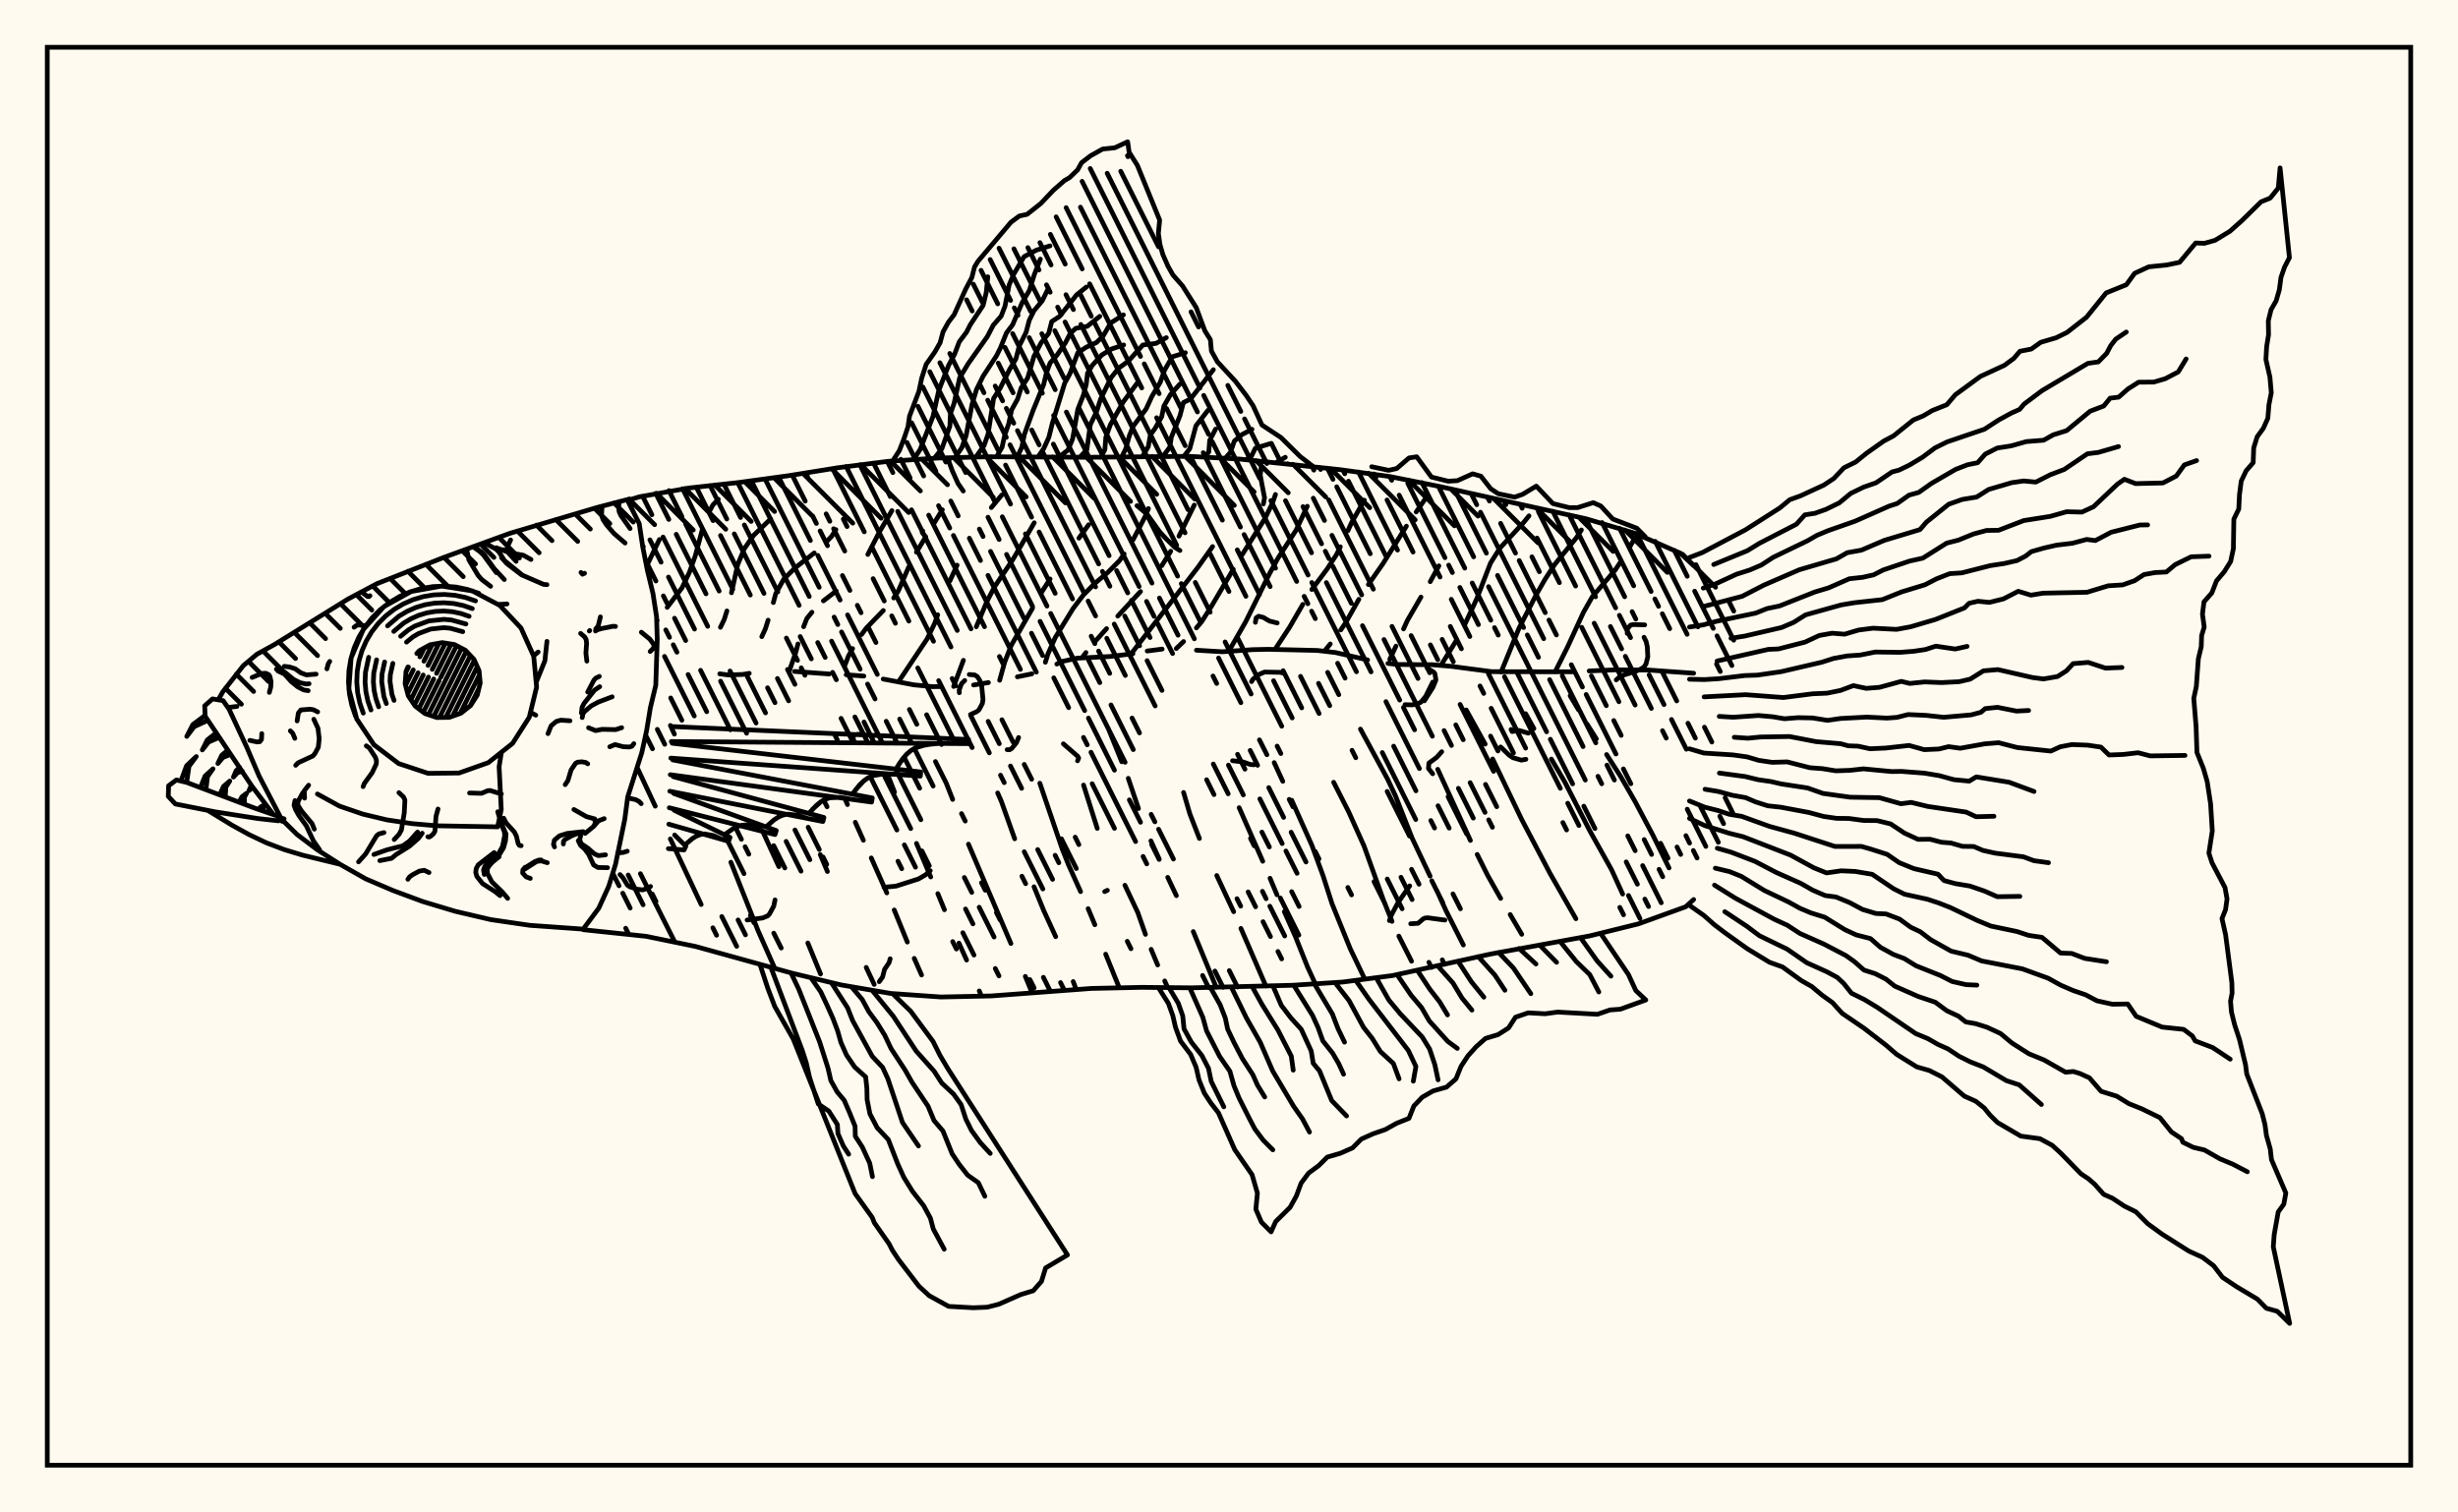 <svg xmlns="http://www.w3.org/2000/svg" width="520" height="320"><rect x="0" y="0" width="520" height="320" fill="floralwhite"/><rect x="10" y="10" width="500" height="300" stroke="black" stroke-width="1" fill="none"/><path stroke="black" stroke-width="1" fill="none" stroke-linecap="round" stroke-linejoin="round" d="
M 132.75 105.88 135.21 105.13 145.68 103.26 156.26 102.09 166.8 100.65 177.3 98.96 187.85 97.61 198.46 96.91 209.09 96.64 230.37 96.75 251.64 96.55 262.26 97.13 283.41 99.36 293.95 100.81 304.38 102.89 335.54 109.76 345.74 112.78 355.49 117.04 358.3 119.7 
M 358.3 190.32 356.62 191.85 346.61 195.47 336.29 198.02 315.36 201.85 294.58 206.41 284.04 207.78 273.42 208.46 252.16 209 241.52 208.9 230.89 209.13 209.67 210.72 199.04 210.94 188.43 210.19 177.95 208.39 167.6 205.91 147.1 200.24 136.68 198.1 123.37 196.7 
M 152.27 142.57 154.08 142.8 157.11 142.7 158.51 142.46 
M 168.09 142.06 175.43 142.6 
M 179.02 142.76 182.75 143.04 
M 186.85 143.67 193.35 144.9 197.29 145.28 199.06 145.26 
M 205.96 144.93 209.11 144.42 
M 215.23 143.2 218.29 142.57 
M 223.57 140.5 224.82 139.92 227.84 139.26 234.8 138.9 239.68 138.31 
M 242.7 137.74 245.86 137.33 
M 253.11 137.57 258.6 137.9 264.96 137.45 268.27 137.38 278.67 137.62 282.52 138.06 289.32 139.62 
M 293.62 140.36 295.65 140.59 302.99 140.64 307.02 140.98 315.6 142.11 332.63 142.14 
M 336.2 141.96 341.52 141.73 348.66 141.76 358.3 142.44 
M 135.48 184.85 142.78 199.35 
M 139.5 114.15 136.78 119.79 
M 134.79 162.38 138.62 170.57 
M 141.81 177.5 142.06 178.01 
M 142.11 178.13 148.34 191.37 
M 151.96 105.63 150.8 106.85 149.97 108.42 
M 148.63 111.85 147.11 117.53 145.85 121.09 144.29 124.36 141.15 128.5 
M 139.04 131.26 138.93 131.42 
M 141.82 153.49 142.67 155.33 
M 154.62 182.43 160.38 196.93 163.91 204.88 
M 163.05 109.78 159.41 113.29 157.45 116.11 156.05 119.5 154.75 125.41 
M 153.78 129.26 153.2 131.1 152.41 132.72 
M 161.31 175.8 164.77 183.36 
M 170.9 199.51 173.59 206.07 
M 176.84 112.05 175.92 113.5 174.75 114.72 
M 172.26 116.99 168.23 120.13 165.82 122.51 164.11 125.61 163.6 127.49 
M 162.5 131.21 161.92 133.04 161.16 134.7 
M 173.53 180.81 175.04 184.39 
M 183.25 204.68 184.94 208.28 
M 188.68 108.04 186.03 112.57 183.59 117.31 
M 176.91 125.04 174.19 127.13 
M 171.77 129.53 170.69 130.86 170.01 132.6 
M 168.82 136.24 168.31 138.15 166.97 141.99 
M 178.69 168.84 179.29 170.23 
M 180.94 173.98 182.65 177.78 
M 184.32 181.52 187.61 188.92 
M 189.18 192.53 191.95 199.32 
M 193.41 202.77 194.96 206.28 
M 199.36 107.85 197.52 110.84 
M 195.69 113.83 193.87 116.83 
M 192.22 120.01 190.03 125.06 189.06 126.52 
M 186.87 129.17 183.29 132.86 182.26 134.26 
M 180.37 137.22 179.5 138.78 178.75 140.75 
M 182.78 152.76 184.77 156.81 
M 187.88 164.14 189.24 167.59 
M 193.89 178.45 196.9 185.54 
M 198.4 189.07 199.8 192.48 
M 202.87 199.54 204.49 203.13 
M 207.17 209.66 207.62 210.76 
M 211.93 104.73 209.72 107.39 
M 202.48 119.57 200.95 122.91 
M 198.37 130.07 197.74 131.88 196.14 135.17 190.05 144.29 
M 200.21 165.76 201.54 169.14 
M 204.88 178.6 213.86 199.62 
M 216.91 206.58 218.23 209.8 
M 218.8 110.61 214.32 118.32 210.38 124.18 208.71 127.41 206.54 132.61 
M 203.81 139.71 201.75 145.24 
M 211.06 167.77 211.85 169.57 214.66 177.47 
M 218.75 187.62 220.82 192.69 223.34 198.18 
M 227.04 207.68 227.68 209.37 
M 230.31 111.02 228.25 113.86 
M 222.15 122.5 220.23 125.51 
M 218.44 128.67 213.94 136.53 212.55 140.08 211.48 143.93 
M 219.98 165.71 224.75 179.72 226.1 183.1 228.6 188.64 
M 230.2 192.25 231.62 195.65 
M 233.91 201.88 236.77 208.95 
M 242.96 107.6 242.23 109.33 239.72 114.18 
M 237.82 117.2 236.81 118.65 234.35 121.12 231.66 123.39 229.19 125.89 227.04 128.71 223.25 134.88 221.71 138.33 221.15 140.12 
M 229.23 166.1 232.13 175.27 
M 237.98 187.3 240.71 193.08 242.33 197.69 
M 243.53 200.86 244.91 204.17 
M 246.4 207.54 247.03 208.95 
M 252.65 106.86 249.41 113.44 
M 247.67 116.63 245.78 119.69 
M 241.28 125.15 236.47 130.35 
M 234.1 133 231.73 135.65 
M 229.73 138.06 228.92 139.15 
M 234.44 154.07 237.31 161.17 
M 238.69 164.68 240.85 171.07 
M 243.48 177.91 245.24 181.76 
M 247.04 185.63 248.87 189.5 
M 252.44 197.1 257.3 208.91 
M 256.53 115.64 253.44 120.01 239.24 138.41 
M 250.39 167.67 251.72 172.2 253.74 177.4 
M 257.41 185.24 260.99 192.9 
M 262.52 196.43 267.81 208.64 
M 269.83 104.62 269.2 106.44 267.59 109.73 262.8 117.34 
M 260.91 120.44 256.23 128.37 254.26 131.47 253.1 132.85 
M 250.39 135.73 248.84 137.22 
M 262.15 170.89 267.14 182.22 
M 268.68 185.82 270.15 189.32 
M 271.71 192.9 274.08 198.22 276.61 204.57 278.26 208.15 
M 276.56 107.11 274.21 112.14 270.31 118.19 268.54 121.43 263.5 131.6 259.91 137.86 
M 269.56 161.35 271.38 165.31 
M 273.27 169.32 277.53 178.84 279.91 185.32 281.79 191.19 285.63 200.68 288.66 207.02 
M 288.64 105.83 285.93 110.58 285.15 112.29 
M 283.55 115.69 282.73 117.37 280.75 120.4 277.52 124.73 
M 275.61 127.88 272.81 132.72 269.71 137.43 
M 282.14 165.51 285.32 171.77 288.57 179 292.73 190.59 294.49 194.94 
M 295.93 198.06 298.62 203.37 
M 301.66 105.33 299.6 108.32 
M 297.53 111.32 292.64 119.15 289.49 123.68 
M 287.47 126.8 284.69 131.74 283.65 133.27 
M 281.42 136.25 280.23 137.71 
M 287.81 154.26 293.55 164.84 295.22 168.39 298.75 177.35 302.54 185.36 
M 303.95 188.39 305.94 192.74 309.58 199.94 
M 304.4 119.72 302.57 123.07 
M 300.61 126.32 297.74 131.27 296.92 133.07 
M 295.32 136.71 294.02 139.48 
M 304.16 162.77 311.07 177.82 
M 312.51 180.78 314.71 185.19 317.47 190.08 
M 319.49 193.5 321.93 197.68 
M 323.46 109.14 322.31 110.57 317.33 115.94 315.32 119.14 312.41 126.7 309.9 132.09 
M 308.07 135.55 304.86 140.74 
M 310.19 150.21 314.19 157.43 
M 315.78 160.58 321.93 173.4 327.95 184.85 333.39 194.38 
M 334.55 112.12 333.55 113.7 328.9 119.43 326.85 122.59 324.94 125.92 321.36 132.9 317.56 142.19 
M 322.76 151.01 324.5 154.15 
M 328.2 160.6 331.01 165.39 336.29 175.71 340.92 183.99 343.28 189.16 
M 346.56 113.14 345.61 114.27 344.67 115.91 
M 342.7 119.1 341.67 120.65 336.87 126.24 334.97 129.59 331.65 136.83 328.98 142.16 
M 332.17 147.2 333.95 150.19 
M 335.73 153.17 337.72 156.33 
M 339.88 159.64 342.88 164.33 345.9 169.57 349.62 176.59 353.09 183.64 
M 135.65 170.04 135.17 169.55 134.48 169.19 132.77 168.81 
M 322.81 160.65 321.85 160.83 320.06 160.31 319.26 159.77 317.47 158.04 
M 260.75 160.95 263.01 161.21 264.45 161.73 265.27 161.81 
M 233.7 188.64 234.27 188.37 
M 227.96 160.97 228.2 160.39 227.99 160.01 224.96 157.38 
M 137.62 187.55 137.05 187.93 135.96 188.28 134.7 188.13 133.2 187.6 132.74 187.28 131.79 185.72 131.16 185.04 
M 323.33 155.12 321.35 154.54 319.9 154.78 319.67 154.34 
M 279.38 99.33 279.15 98.88 
M 341.92 143.85 342.59 143.24 343.35 142.87 346.11 142.01 347.38 141.42 347.85 141.05 348.23 140.46 348.6 138.93 348.49 136.82 348.25 135.75 347.8 134.83 
M 204.09 143.98 203.4 144.67 202.92 146 202.95 146.56 
M 132.7 180.09 131.89 180.35 130.67 180.46 
M 297.23 149.09 298.79 149.14 300.11 148.82 300.64 148.53 301.61 147.33 303.1 144.31 
M 270.2 131.81 268.54 131.39 267.24 130.62 266.26 130.38 265.75 130.72 265.58 131.67 
M 195.86 113.59 195.12 112.71 195.06 112.47 195.21 112.33 
M 298.23 187.43 295.77 190.95 294.37 193.57 293.94 194.78 
M 196.8 184.22 195.8 185.1 194.3 185.97 189.56 187.48 187 187.73 
M 180.63 156.66 180.42 156.04 180.71 155.52 181.48 155.34 182.68 155.53 
M 271.49 142.41 270.79 142.25 267.52 142.19 266.29 142.72 265.08 143.69 264.77 144.21 
M 203.78 103.89 202.66 102.27 201.48 99.64 200.77 97.73 200.81 96.86 
M 305.68 194.67 302.04 194.18 301.51 194.23 301.11 194.39 300 195.35 298.44 195.44 
M 267.27 106.62 267.52 105.32 266.61 100.57 266.84 98.64 
M 205.31 151.18 206.62 150.58 207.11 150.18 207.82 148.85 207.96 148.02 207.65 144.84 207.23 143.87 206.75 143.15 206.22 142.81 205.05 142.71 
M 163.96 190.4 163.68 191.74 162.77 193.4 162.42 193.77 161.34 194.22 158.06 194.65 
M 301.33 148.28 303.14 145.43 303.78 143.87 303.55 142.49 303.28 142.18 301.93 141.38 
M 215.49 156.04 215.02 157.16 214.05 158.34 213.61 158.62 213.06 158.61 
M 249.62 116.47 248.58 115.83 246.64 113.94 245.35 112.53 242.66 108.78 240.54 106.99 
M 188.32 202.85 188.09 203.67 187.13 205.1 186.71 206.72 186.01 207.7 
M 303.09 163.71 302.2 162.59 302.29 161.45 303.94 160.24 305 159.05 
M 347.94 132.21 345.5 132.14 344.97 132.25 344.29 133.02 344.25 134.02 
M 188.87 97.49 190.27 95.32 191.24 92.82 192.09 90.3 192.41 88.05 194.41 82.77 194.99 80.01 195.94 77.08 197.81 74.41 198.88 72.52 199.51 70.2 200.65 68.16 201.85 66.58 204.29 61.18 205.6 58.71 206.17 56.48 206.9 55.28 213.86 47.03 215.64 45.7 217.28 45.35 220.16 43.08 222.85 40.25 225.18 38.21 226.28 37.57 227.98 35.93 228.81 34.42 230.7 32.97 233.28 31.53 235.83 31.27 238.56 30 238.87 32.2 240.62 34.99 245.33 46.56 245.06 49.4 245.4 51.77 246.02 53.89 247.11 56.35 248.13 58.16 250.15 60.46 253.06 65.06 254.89 69.99 256.06 71.85 256.28 74.26 257.54 76.54 261.35 80.66 263.68 83.71 265.09 85.83 266.97 89.92 270.98 92.56 275.06 96.59 277.83 98.72 
M 282.51 99.25 282.51 99.25 
M 193.27 97.22 194.66 95.1 197.38 88.1 198.6 82.61 200.67 77.32 201.97 74.88 202.93 72.33 204.47 70.28 205.26 68.72 207.98 64.62 208.64 61.9 208.97 58.56 
M 197.66 96.96 199.25 94.96 200.96 90.11 201.06 87.52 201.84 85.34 203.01 79.96 204.83 76.94 208.85 71.25 210.13 68.8 211.8 66.88 212.62 64.75 213.48 60.3 214.43 58.06 216.65 54.3 219.21 52.94 222.13 52.02 
M 202.06 96.81 203.48 94.7 204.39 92.16 205.63 85.59 206.59 82.39 207.98 79.59 210.79 75.31 211.62 73.66 212.92 70.44 214.22 68.72 216.25 64.02 217.77 61.44 218.81 58.1 220.09 54.82 
M 206.45 96.69 208.18 94.28 209.03 91.85 210.2 84.29 211.64 82.04 213.61 78.11 214.91 75.96 215.63 73.2 217.07 70.31 217.74 67.78 218.74 65.75 220.5 63.63 221.79 60.98 
M 210.85 96.62 211.99 94.62 212.57 92 213.41 89.62 214.01 86.73 215.27 84.45 216.03 82.06 217.41 79.97 218.73 75.4 220.25 72.53 221.86 70.52 222.5 68.03 224.15 66.96 227.75 62.39 229.82 60.73 
M 215.25 96.58 216.18 94.61 216.7 91.94 218.54 86.87 220.78 81.39 221.39 78.84 222.15 76.8 223.61 75.14 225.37 72.57 226.43 70.52 227.6 69.46 230.01 69.04 232.67 66.93 
M 219.65 96.6 220.84 94.85 221.89 92.52 222.63 89.55 225.24 81.07 226.35 79.06 228.01 74.64 229.8 73.46 231.95 72.47 233.34 71.15 234.98 68.33 237.66 66.62 
M 224.05 96.67 225.93 95.23 226.92 92.86 228.01 86.62 229.2 83.6 229.8 81.31 230.07 78.98 231.03 77.35 233.09 75.1 235.17 73.83 237.72 72.98 
M 228.45 96.73 229.93 95.14 230.66 89.85 231.97 87.13 232.86 84.39 235.08 79.86 236.69 77.87 238.72 76.39 241.78 72.99 244.56 72.65 246.74 71.44 
M 232.85 96.77 233.74 95.13 233.94 92.52 234.9 89.87 237.61 85.06 240.68 80.92 
M 237.25 96.76 238.14 94.99 238.92 92.19 239.73 90.17 242.47 86.52 243.68 83.88 245.43 80.93 246.38 78.3 248 75.49 250.77 74.62 
M 241.65 96.63 242.93 94.48 243.37 92 244.36 90.64 245.77 88.14 246.22 85.93 247.61 83.5 249.61 81.26 
M 246.05 96.53 247.48 94.61 247.79 92.55 249.63 87.94 250.35 85.17 251.84 84.44 256.69 78.22 
M 250.45 96.55 251.69 94.96 253.01 90.08 255.55 86.81 
M 254.85 96.59 255.72 95.65 255.91 93.19 257.16 90.79 
M 259.24 96.91 260.31 95.7 261.12 93.33 262.7 91.97 264.86 90.83 
M 263.62 97.23 264.71 96.59 265.56 94.84 268.63 93.89 
M 268 97.66 268.02 97.67 
M 269.97 97.86 271.91 96.75 
M 272.38 98.11 272.38 98.11 
M 276.75 98.59 276.76 98.6 
M 142.1 153.72 204.92 156.46 204.89 157.34 142.02 156.89 
M 142.21 157.25 194.78 163.33 194.7 164.21 141.91 160.4 
M 142.31 160.78 184.53 168.83 184.39 169.7 141.8 163.91 
M 142.42 164.32 174.3 172.96 174.09 173.81 141.7 167.41 
M 142.52 167.87 164.22 175.73 163.96 176.57 141.59 170.9 
M 142.62 171.43 154.44 177.18 154.13 178 141.49 174.38 
M 142.72 176.67 145.09 179.04 144.72 179.83 141.39 179.55 
M 198.61 157.3 196.01 157.53 193.68 158.22 192.67 158.82 191.77 159.61 190.96 160.55 189.52 162.72 
M 189.42 163.83 186.92 163.73 184.64 164.12 183.63 164.58 182.71 165.24 181.86 166.06 180.31 168.02 
M 180.13 169.12 177.77 168.7 175.58 168.79 174.57 169.12 173.64 169.65 172.76 170.36 171.11 172.09 
M 170.86 173.17 168.68 172.46 166.6 172.26 165.62 172.46 164.69 172.86 163.79 173.44 162.05 174.95 
M 161.73 176.01 159.77 175.01 157.84 174.54 156.9 174.61 155.98 174.89 155.06 175.35 153.26 176.61 
M 152.87 177.64 150.92 176.78 149.06 176.44 148.17 176.57 147.31 176.91 146.48 177.42 144.86 178.8 
M 197.29 157.38 194.8 157.8 193.68 158.22 192.67 158.82 191.77 159.61 190.22 161.6 
M 188.16 163.75 185.74 163.84 184.64 164.12 183.63 164.58 182.71 165.24 181.07 167.01 
M 178.94 168.88 176.64 168.66 175.58 168.79 174.57 169.12 173.64 169.65 171.92 171.19 
M 188.87 210.26 192.65 213.94 197.38 220.33 198.85 223.27 200.45 225.98 225.83 265.52 221.2 268.27 220.33 271.1 218.59 273.09 215.97 273.89 211.31 275.94 208.86 276.57 205.9 276.69 200.69 276.4 196.58 274.14 194.4 272.13 190.07 266.47 188.78 264.51 188.08 263.15 184.97 258.71 184.53 257.6 180.9 252.53 167.81 219.82 163.9 212.94 162.44 209.12 160.78 204.07 
M 184.53 209.56 188.97 215 193.82 222.38 197.65 226.68 199.22 229.13 201.75 231.5 203.33 233.71 204.32 236.76 205.53 239.19 207.38 241.74 209.49 244.04 
M 180.19 208.85 182.4 211.46 183.82 214.07 185.52 216.36 187.16 219.01 188.52 221.87 191.46 226.37 192.92 228.95 196.33 234.04 197.6 237.09 199.48 239.28 201.43 244.12 202.91 246.33 204.71 248.63 206.97 250.23 208.35 253.1 
M 175.89 207.92 179.31 213.23 180.37 215.92 184.53 223.5 186.73 225.84 187.84 228.26 190.92 237.49 194.31 242.46 
M 171.6 206.93 173.62 209.83 174.98 212.72 176.24 215.54 177.22 218.16 177.9 220.56 179.07 223.19 180.8 225.75 183.13 227.85 183.39 230.25 183.44 232.66 184.03 235.66 185.58 238.62 187.92 241.1 189.94 246.31 191.22 249.12 193.02 252.03 195.41 255.11 196.83 257.73 197.44 260.02 199.75 264.3 
M 167.34 205.84 168.99 209.31 173.4 220.45 175.18 226.04 175.77 228.62 177.1 231.01 178.59 232.79 179.73 235.41 180.89 238.28 180.94 240.4 182.43 242.7 183.99 246.09 184.57 248.95 
M 163.09 204.69 169.75 222.32 170.56 224.84 171.28 227.99 173.11 233.57 175.34 235.08 177.15 237.93 177.27 239.84 178.42 242.48 179.54 244.2 
M 338.69 197.58 344.51 206.2 346.06 209.58 348.18 211.57 342.8 213.52 340.61 213.68 337.94 214.6 329.51 214.13 326.87 214.49 323.3 214.29 320.61 215.22 319.15 217.48 316.93 218.9 314.26 219.71 312.31 221.44 310.56 223.38 309.09 225.61 308.01 228.27 306.02 230.01 303.18 230.82 300.87 232.15 299.11 234 298.07 236.62 295.44 237.67 293.09 238.98 290.44 239.9 288 241 286.14 242.87 283.55 244.01 280.8 244.81 278.99 246.61 276.85 248.19 275.26 250.32 274.25 253.05 272.92 255.45 269.89 258.44 268.9 260.63 266.86 258.58 265.68 255.85 266.01 252.45 264.88 248.54 261.21 243.23 257.77 235.45 256.15 233.36 254.78 231.27 253.65 228.47 253.05 225.84 251.89 223.1 249.75 220.27 248.67 217.31 248.11 214.87 247.17 212.28 245.06 208.93 
M 334.36 198.38 337.87 203.29 340.8 206.54 
M 330.04 199.19 333.48 203.45 336.32 206.2 338.24 209.88 
M 325.7 199.94 329.3 203.6 
M 321.36 200.67 324.94 203.96 
M 317.04 201.51 320.17 204.8 323.85 210.24 
M 312.73 202.39 316.26 206.32 318.37 209.52 
M 308.44 203.35 311.28 207.72 313.92 210.98 
M 304.16 204.37 307.38 207.98 309.28 211.14 311.39 213.72 
M 299.87 205.34 302.49 209.3 304.54 211.93 306.23 214.73 
M 295.56 206.21 298.54 210.59 300.75 213.2 302.37 216 306.28 220.33 308.3 221.82 
M 291.23 207.02 293.82 211.59 296.22 214.48 300.87 219.39 302.45 221.97 303.54 225.24 304.23 228.47 
M 286.86 207.49 289.59 211.4 297.94 222.26 299.54 225.65 298.99 228.75 
M 282.48 207.95 285.4 211.71 288.45 217.34 290.31 219.71 292.03 222.49 294.77 225 295.98 228.26 
M 278.09 208.2 281.88 214.56 283.05 217.61 284.44 220.5 
M 273.69 208.44 277.66 214.82 278.85 217.43 279.85 220.22 281.93 222.84 283.2 225.02 284.24 227.28 
M 269.3 208.6 271.06 212.7 273.08 215.35 275.29 217.78 277.39 222.37 277.82 224.98 279.15 226.57 281.73 232.86 284.87 236.11 
M 264.9 208.74 266.98 212.51 270.37 217.96 273.17 223.43 273.59 226.42 
M 260.5 208.86 263.69 215.39 266.6 220.5 269.24 226.59 273.65 234.03 275.57 236.77 277.03 239.52 
M 256.1 208.98 258.14 212.62 259.22 215.41 259.71 217.73 261.09 220.63 262.83 223.97 265.05 227.4 266.03 229.6 267.56 232.1 
M 251.7 209 254.46 215.23 255.26 218.12 258.02 223.51 260.19 226.65 261.05 229.71 262.14 232.34 264.31 236.66 265.47 238.87 267.22 241.21 269.27 243.28 
M 247.3 208.95 249.28 212.29 250.21 214.93 250.49 217.68 252.02 220.47 254.26 223.32 255.66 226.03 256.24 228.8 258.9 234.18 
M 357.42 117.95 360.14 116.91 369.26 112.1 376.54 107.46 378.63 105.73 380.9 104.91 385.85 102.63 387.96 101.23 390.08 98.98 392.56 97.76 394.93 95.85 398.52 93.32 400.59 92.22 404.79 88.85 406.85 88 408.8 86.85 411.86 85.63 413.65 83.53 418.95 79.65 424.05 77.29 426.02 75.84 427.33 74.32 429.73 73.85 431.74 72.42 435 71.46 437.3 70.33 441.41 67.12 445.57 61.97 449.83 60.25 451.59 57.83 454.59 56.45 458.35 56.07 461.1 55.5 464.5 51.41 466.35 51.48 468.61 50.84 471.75 48.93 474.28 46.68 478.34 42.69 480.26 41.92 481.98 39.79 482.36 35.52 484.34 54.51 483.32 56.48 482.55 58.69 482.2 61.32 481.53 63.64 480.45 65.53 479.87 67.88 479.92 70.82 479.52 73.32 479.36 76.05 480.21 79.79 480.5 83.09 480 85.65 479.77 88.5 478.82 90.61 477.52 92.39 476.78 94.77 476.67 97.88 475.18 99.61 474.14 101.79 473.77 104.64 473.62 107.7 472.58 109.84 472.48 116.1 471.9 118.8 470.54 120.98 468.91 122.9 467.92 125.45 466.26 127.34 465.94 129.95 466.31 132.67 465.76 134.47 465.68 136.84 465.07 139.38 464.64 145.24 464.1 147.77 464.59 153.71 464.77 159.2 466.13 162.56 466.94 165.36 467.66 170.07 468.02 175.81 467.3 180.49 467.96 182.54 470.71 187.79 471.14 190.19 470.82 192.48 470.07 194.35 470.83 197.73 472.16 207.91 472.21 210.11 471.88 211.84 472.07 214.1 472.75 216.84 473.77 219.93 475.05 225.27 475.31 227.23 478.58 235.63 479.16 237.93 479.48 240.26 480.28 243.08 480.54 245.35 483.58 252.42 483.15 254.78 481.97 256.41 481.12 261.17 480.92 263.78 484.39 280 481.77 277.44 479.46 276.8 477.57 274.87 473.13 272.22 470.18 270.25 468.3 267.8 465.95 266.02 463.06 264.7 457.4 261.12 454.34 258.89 451.84 256.38 449.39 255.17 446.9 253.52 445.04 252.69 443.12 250.54 441.8 249.39 440.23 248.35 436.03 244.04 434.15 242.32 431.55 240.92 427.5 240.37 422.57 237.49 421 235.93 419.77 234.42 418 233.01 415.54 231.9 410.81 227.83 408.15 226.49 405.51 225.73 401.25 223.08 398.99 221.13 394.33 217.54 389.73 214.41 387.66 212.12 385.44 210.53 383.3 208.73 381.08 207.47 377.09 204.58 374.36 203.6 369.63 200.72 364.86 197.31 362.62 195.6 360.49 193.71 357.42 191.55 
M 362.54 119.44 369.65 116.52 372.23 114.94 380.05 110.91 381.82 108.93 383.95 108.6 386.31 107.76 389.1 106.4 391.52 104.4 394.27 103.06 396.88 102.15 400.27 99.85 401.73 99.47 403.93 98.41 406.73 96.73 409.35 94.77 411.93 93.49 419.83 90.81 422.78 88.89 425.5 87.4 427.27 86.61 428.18 85.51 431.99 82.66 441.7 76.88 443.9 76.57 445.66 74.78 446.54 73.11 447.6 71.75 449.82 70.25 
M 360.33 124.43 362.74 123.63 367.35 121.5 370.19 120.59 372.62 119.55 375.12 117.92 382.45 114.38 384.36 113.27 386.76 112.27 392.48 110.26 399.66 107.08 401.36 106.53 403.86 104.76 405.91 104.19 408.62 102.27 413.74 99.3 416.25 98.33 418.38 97.9 419.99 96.08 422.53 94.79 425.45 94.34 428.68 93.43 432.34 93.14 434.37 92 437.21 91.11 442.19 86.99 445.06 85.9 446.41 84.24 448.21 84.03 450.17 82.3 452.43 80.86 455.63 80.84 458.06 80.13 460.82 78.69 462.48 75.94 
M 360.43 128.31 368.57 126.16 373.15 123.8 380.67 120.54 388.51 118.24 390.78 116.94 393.78 116.4 398.65 114.32 406.18 112.05 407.53 110.48 412.26 106.68 415.12 105.67 418.18 105.16 420.7 103.56 425.6 102.12 428.13 101.76 430.68 102 433.76 100.44 436.69 99.33 441.61 96.01 443.91 95.72 448.18 94.48 
M 357.42 132.67 360.41 132.19 363.13 131.45 371.43 129.72 373.82 128.76 376.46 128.21 383.94 125.25 386.84 124.38 391.24 122.45 394.03 122.15 396.36 121.63 398.41 120.59 404.02 118.7 406.78 118.09 411.83 114.91 414.27 114.29 417.52 112.97 420.27 112.23 422.81 112.19 428.13 110.14 433.75 109.25 437.21 108.27 440.43 108.35 442.89 107.22 447.97 102.42 449.42 101.4 451.8 102.32 457.58 102.18 460.4 100.72 462.11 98.36 464.7 97.45 
M 366.2 135.04 369.11 134.58 376.89 132.77 379.42 131.7 381.98 130.09 389.5 127.99 392.31 127.52 398.21 126.87 402.33 125.22 407.23 123.73 409.69 122.46 412.48 121.37 415.01 121.21 421.06 119.67 423.96 119.23 426.69 118.61 428.52 117.66 429.74 116.71 432.46 115.94 435.07 115.34 438.42 114.94 441.44 114.13 443.27 114.37 446.63 112.61 452.72 111.07 454.34 111.06 
M 363.26 139.86 374.11 137.39 376.23 137.3 381.85 135.86 384.88 134.45 387.6 133.97 390.23 134.18 393.2 133.3 396.26 132.91 401.23 133.16 404.18 132.62 409.49 131.05 415.61 128.61 416.56 127.64 418.45 127.21 420.87 127.45 423.84 126.71 426.97 125.1 429.64 125.92 432.21 125.5 441.5 125.31 446.01 123.94 449.05 123.75 451.59 122.86 453.58 121.56 455.94 121.14 458.3 121.02 460.17 119.46 463.56 117.8 467.32 117.67 
M 357.42 143.71 360.57 143.78 363.59 143.6 369.09 142.93 371.77 142.84 376.8 142.11 385.4 140.11 387.9 139.31 390.79 138.78 393.54 138.59 396.74 137.95 401.96 138.02 404.87 137.79 407.34 137.42 409.53 136.71 413.63 137.32 416.14 136.76 
M 360.51 147.44 369.3 146.98 377.27 147.58 383.46 146.79 386.51 146.66 389.37 146.08 392.09 145.06 394.8 145.64 397.63 145.42 402.22 144.16 404.02 144.6 407.16 144.28 410.75 144.42 414.47 144.23 416.8 143.69 419.61 141.93 422.66 141.67 430.03 143.36 432.31 143.65 435.27 143.14 437.17 141.93 438.57 140.41 441.78 140.15 445.43 141.36 448.91 141.22 
M 363.71 151.57 366.66 151.75 372.01 151.38 375.01 151.65 377.5 152.07 380.39 151.84 383.45 151.9 386.61 152.41 389.41 152.01 394.93 151.72 399.21 151.93 401.3 151.78 403.66 151.18 407.41 151.35 411.19 151.76 417.01 151.25 419.07 150.7 419.99 149.92 422.58 149.65 426.59 150.45 429.16 150.32 
M 366.89 155.99 369.77 156.19 372.48 155.93 378.58 155.83 384.24 156.92 389.39 157.35 391.03 157.8 393.09 157.87 395.6 158.42 398.92 158.27 403.88 157.72 407.08 158.61 410.2 158.47 412.22 157.97 414.7 158.31 419.87 157.38 422.82 157.14 426.76 158.16 433.87 158.91 435.83 158.01 438.3 157.53 441.65 157.66 444.46 158.07 446.18 159.74 449.22 159.62 452.33 159.26 454.88 159.93 462.25 159.83 
M 357.42 158.43 360.47 159.33 366.61 159.72 369.6 160.14 372.06 160.87 374.9 161.29 378.09 161.2 382.88 162.43 385.55 162.63 388.37 163.09 391.31 162.99 394.21 162.67 400.19 163.24 402.27 163.21 407.1 163.58 410.27 164.11 413.36 164.96 416.59 165.27 418.09 164.37 425.02 165.5 430.31 167.46 
M 363.74 163.56 369.2 164.3 371.96 164.97 374.61 165.35 376.82 165.86 382.41 166.72 385.66 167.87 391.41 168.67 397.58 168.77 402.14 170.05 404.33 169.77 407.82 170.62 415.95 171.82 418.05 172.8 421.83 172.7 
M 360.7 166.99 363.52 167.46 366.43 168.25 369.29 168.76 371.38 169.66 373.99 170.49 376.75 170.79 382.67 171.9 385.8 172.74 388.54 173.14 391.15 173.17 394.24 173.59 397.11 173.62 399.97 174.32 402.89 176.26 405.77 177.59 408.3 177.56 410.72 178.2 412.73 178.36 415.19 179.07 417.55 179.1 419.53 179.94 422.11 180.51 428.07 181.28 430.27 182.1 433.37 182.53 
M 357.42 169.47 360.67 170.79 363.5 171.5 365.82 172.28 368.43 172.71 374.37 174.85 379.58 176.28 388.19 179.09 393.79 179.08 395.78 179.65 399.24 180.76 401.77 182.51 404.89 183.78 409.99 184.96 411.26 186.3 413.65 186.95 416.71 187.46 419.8 188.52 422.54 189.72 427.31 189.65 
M 357.42 173.15 360.64 174.67 365.83 176.3 368.77 177.03 378.82 180.93 383.71 183.6 386.41 184.69 389.52 184.24 392.5 184.38 396.07 184.98 400.62 188.05 402.93 189.2 407.76 190.26 410.12 191.04 412.62 192.02 418.29 194.74 421.17 195.93 426.7 197.09 429.16 197.9 431.99 198.32 435.91 201.64 438.3 201.73 441.01 202.77 445.63 203.49 
M 363.3 179.46 366.24 180.31 371.29 182.25 375.77 184.59 380.97 186.9 383.47 188.33 386.13 189.48 388.4 189.78 391.26 190.95 394.03 192.42 396.85 193.27 399 193.37 401.86 194.46 404.2 196.17 406.25 197.14 408.44 198.81 412.78 201.24 416.35 202.1 419.22 203.31 427.84 204.99 433.3 206.97 435.96 208.44 438.63 209.59 441.21 210.47 443.63 211.75 446.89 212.47 450.13 212.42 451.92 215.03 457.41 217.31 461.96 217.79 463.8 219.19 464.4 220.23 468.09 221.63 471.81 224.1 
M 362.88 183.69 365.89 184.41 368.37 185.41 373.27 188.41 378.4 190.85 380.81 192.18 383.09 193.14 386.03 194.06 390.28 196.69 392.68 197.8 395.71 198.58 397.8 200.42 400.57 201.94 402.86 202.81 405.35 204.34 410.47 206.38 412.99 207.66 415.93 208.33 418.22 208.43 
M 362.71 187.27 367.13 190.04 375.33 194.48 378.12 195.76 380.77 197.49 385.88 199.76 390.5 202.17 392.34 203.48 394.32 205.24 396.72 206.01 398.98 207.16 400.84 208.64 405.83 210.84 409.41 212.04 411.86 213.85 414.33 215 415.87 216.22 417.94 216.58 420.35 217.34 423.21 218.66 425.64 220.68 429.23 222.96 432.42 224.26 436.99 226.86 438.61 226.7 440.01 227.13 442.02 228.04 444.5 230.9 447.79 231.92 450.38 233.51 453.06 234.58 456.94 236.47 459.37 239.49 461.51 240.92 461.78 241.66 463.98 242.75 466.35 243.31 469.66 245.19 472.36 246.31 475.44 247.92 
M 364.89 192.89 369.55 195.98 372.22 197.98 378.08 200.82 382.23 203.69 386.52 205.63 388.69 206.8 390.05 208.08 391.69 210.14 394.46 211.51 397.15 213.14 405.29 218.69 407.85 219.75 409.99 220.98 412.1 221.92 414.43 223.47 416.79 224.65 419.57 225.74 424.46 228.64 427.17 229.53 431.87 233.69 
M 290.19 98.75 293.77 99.51 295.48 99.13 298.08 96.89 299.71 96.64 302.83 100.93 306.37 101.81 308.29 101.7 311.55 100.25 313.29 100.75 315.37 103.41 316.96 104.46 320.42 105.18 322.13 104.58 325.01 102.85 328.53 106.55 331.97 107.4 333.75 107.4 337.06 106.35 338.67 107.07 341.19 109.81 346.28 111.76 348.05 113.54 
M 46.17 148.07 47.15 146.35 51.48 140.83 54.34 138.43 58.08 136.36 73.63 126.74 79.75 123.49 93.83 117.96 107.84 112.85 126.24 107.39 132.67 105.71 135.23 110.76 135.97 115.67 136.94 120.61 138.14 125.58 138.9 130.5 139.04 135.35 138.73 145 137.59 149.73 136.81 154.49 135.78 159.22 132.8 168.6 132.17 173.37 130.22 182.85 128.77 187.55 126.66 192.17 123.37 196.58 112.1 195.78 103.83 194.57 96.35 192.82 89.45 190.75 83.19 188.43 77.38 185.95 71.93 182.86 67.11 179.78 62.86 176.57 59.3 173.07 
M 115.71 135.7 115.27 139.81 113.42 144.39 
M 106.07 159.16 105.59 162.22 106.04 171.26 105.28 174.94 92.45 174.72 87.17 174.26 81.87 173.47 76.74 172.24 71.81 170.55 67.15 167.99 
M 57.85 172.35 53.26 166.28 43.4 151.53 43.3 149.34 44.96 147.87 47.19 148.24 48.44 150.01 52.2 158.08 54.79 164.14 59.4 173.01 
M 58.92 173.67 54.52 173.18 45.48 171.76 37.09 170.1 35.6 168.49 35.67 166.24 37.32 165.02 39.49 165.54 54.08 171.05 59.13 172.8 
M 75.47 152.12 73.8 145.77 74.27 139.23 76.85 133.2 81.24 128.33 86.98 125.15 93.44 124 99.92 125.02 105.72 128.08 110.22 132.87 112.91 138.85 113.52 145.38 111.97 151.75 108.44 157.28 103.3 161.36 97.12 163.55 90.56 163.62 84.33 161.55 79.11 157.57 75.47 152.12 
M 75.23 151.56 74.43 149.22 73.92 146.8 73.72 144.34 73.82 141.87 74.22 139.44 74.93 137.07 75.92 134.81 77.19 132.69 78.7 130.74 80.45 128.99 82.4 127.48 84.52 126.21 86.78 125.22 89.15 124.51 91.58 124.11 94.05 124.01 96.51 124.21 98.93 124.72 101.27 125.52 
M 76.85 150.88 76.12 148.75 75.66 146.55 75.48 144.31 75.57 142.06 75.94 139.84 76.58 137.68 77.49 135.62 78.64 133.68 80.02 131.9 81.61 130.31 83.39 128.93 85.32 127.78 87.39 126.87 89.55 126.23 91.77 125.86 94.02 125.77 96.26 125.95 98.46 126.41 100.59 127.14 
M 78.48 150.21 77.82 148.29 77.4 146.3 77.23 144.27 77.32 142.24 78 139.07 
M 81.99 132.42 84.38 130.38 86.13 129.34 87.99 128.52 89.94 127.94 91.95 127.61 93.98 127.53 96.01 127.69 98 128.11 99.92 128.77 
M 80.11 149.54 79.52 147.82 79.14 146.04 78.99 144.23 79.07 142.42 79.67 139.61 
M 83.3 133.59 85.38 131.84 86.94 130.91 88.6 130.18 90.34 129.66 92.13 129.36 93.94 129.28 95.75 129.43 97.53 129.81 99.25 130.4 
M 81.73 148.86 81.21 147.35 80.75 144.2 80.82 142.6 81.37 140.06 
M 84.75 134.62 86.37 133.29 87.74 132.47 90.74 131.37 93.91 131.04 95.5 131.18 98.57 132.02 
M 83.36 148.19 82.91 146.89 82.51 144.16 82.57 142.78 83.11 140.36 
M 86 135.86 87.36 134.74 88.55 134.04 91.13 133.09 93.87 132.8 95.24 132.92 97.9 133.65 
M 86.37 147.21 85.7 144.67 85.89 142.05 86.3 141.11 
M 88.17 138.26 88.68 137.69 90.98 136.42 93.56 135.96 96.15 136.37 98.47 137.59 100.27 139.5 101.35 141.9 101.59 144.51 100.97 147.06 99.56 149.27 97.5 150.9 95.03 151.78 92.41 151.81 89.92 150.98 87.83 149.39 86.37 147.21 
M 86.41 141.14 85.88 142.2 
M 89.76 137.09 88.82 138.97 
M 87.43 141.74 85.79 145.02 
M 91.46 136.33 89.68 139.89 
M 88.45 142.35 86.25 146.74 
M 92.9 136.08 90.55 140.79 
M 89.53 142.82 86.93 148.03 
M 94.23 136.06 91.45 141.63 
M 90.64 143.25 87.68 149.16 
M 95.45 136.26 92.35 142.46 
M 91.75 143.66 88.6 149.97 
M 96.6 136.6 93.26 143.28 
M 92.92 143.97 89.55 150.7 
M 97.65 137.15 94.17 144.1 
M 94.08 144.28 90.62 151.21 
M 98.65 137.78 91.75 151.59 
M 99.51 138.7 92.96 151.8 
M 100.35 139.67 94.29 151.79 
M 100.97 141.06 95.74 151.53 
M 101.43 142.78 97.34 150.96 
M 101.31 145.66 99.47 149.34 
M 59.3 173.07 59.48 173.25 
M 47.69 145.62 51.07 149 
M 49.99 142.64 53.65 146.3 
M 52.56 139.92 56.83 144.2 
M 55.63 137.71 59.92 142.01 
M 59 135.8 62.52 139.33 
M 62.28 133.81 67.18 138.71 
M 65.54 131.79 68.87 135.12 
M 68.78 129.75 71.99 132.95 
M 72.04 127.73 77.16 132.85 
M 75.4 125.81 78.66 129.07 
M 78.85 123.97 82.12 127.25 
M 82.53 122.38 85.9 125.75 
M 86.3 120.86 89.68 124.25 
M 90.1 119.39 94.95 124.24 
M 93.92 117.93 98 122.01 
M 97.78 116.51 100.59 119.32 
M 101.65 115.1 104.49 117.94 
M 105.52 113.69 109.89 118.06 
M 109.46 112.35 114.06 116.95 
M 113.49 111.1 116.78 114.39 
M 117.59 109.92 122.22 114.55 
M 121.71 108.76 124.89 111.94 
M 125.76 107.53 129.01 110.78 
M 129.9 106.39 133.97 110.46 
M 105 121.16 102.26 117.41 101.55 116.72 100.06 115.67 
M 119.18 178.57 119.21 177.99 119.52 177.63 120.97 176.82 122.65 176.16 123.79 176.2 
M 110.36 121.56 106.7 118.58 105.6 116.84 104.95 116.19 102.43 114.81 
M 50.13 149.46 48.2 149.68 
M 127.82 173.2 126.61 173.67 125.6 174.84 123.78 176.32 
M 65.38 144.66 64.81 144.73 63.52 144.46 62.1 143.75 60.24 142.21 58.47 141.59 
M 75.85 182.35 77.34 180.69 79.67 176.83 80.15 176.44 81.23 176.16 
M 80.35 182.09 82.84 181.6 83.78 180.82 86.62 179.04 88.52 177.38 89.31 176.29 
M 126.79 143.11 126.04 143.48 125.66 143.88 124.33 146.42 
M 129.5 147.43 126.6 148.53 125.09 149.34 123.63 150.58 123.33 151.02 123.17 151.82 
M 107.4 190.07 106.26 188.72 104.04 186.56 103.11 184.76 103.07 183.84 103.53 183.13 104.16 182.42 105.59 181.26 
M 115.78 182.53 114.49 182.14 113.56 182.25 111.01 183.89 
M 76.47 125.24 77.79 126.22 78.08 126.22 78.27 126.04 
M 62.55 161.92 63.09 161.38 66.18 159.95 66.61 159.46 67.34 158.1 67.53 156.29 67.27 154.09 66.39 152.18 
M 110.26 178.93 109.88 178.87 109.62 178.48 109.25 176.92 108.82 176.04 107.07 174.1 106.56 173.11 
M 122.91 121.12 123.23 121.49 123.67 121.29 
M 103.43 182.7 105.64 180.82 106.52 179.38 106.94 177.9 107.05 176.45 105.95 173.96 105.3 171.75 
M 117.31 179.19 117.09 178.66 117.28 177.76 118.35 176.85 119.95 176.34 123.37 175.96 
M 130.21 132.54 129.75 132.5 127.29 132.98 126.29 133.28 125.98 133.51 
M 64.44 168.87 64.37 167.3 65.29 166.13 
M 105.78 189.49 104.75 188.65 102.09 186.95 100.89 185.44 100.64 184.59 100.75 183.75 101.17 182.98 104.55 180.38 
M 83.4 177.62 84.42 176.52 84.92 175.6 85.52 172 85.66 169.28 85.37 168.62 84.39 167.71 
M 115.71 123.7 114.99 123.64 110.33 121.62 107.22 119.23 106.11 118 
M 121.41 171.27 124.06 172.78 125.84 173.27 125.92 174.23 125.57 174.82 
M 131.52 153.96 130.24 154.37 127.39 154.31 126 154.58 124.51 153.97 
M 66.49 175.43 66.01 174.24 63.88 171.7 63.06 170.44 63.01 169.65 64.06 167.72 
M 128.53 183.58 126.48 183.54 125.59 183 124.53 180.75 123.71 179.65 122.83 178.88 122.33 177.87 
M 86.29 186.04 86.65 185.52 87.22 185.11 88.7 184.31 89.73 184.13 90.76 184.61 
M 55.38 155.22 55.32 156.45 54.96 156.93 54.38 156.98 52.85 156.65 
M 133.3 111.83 131.36 109.09 130.99 108.29 130.86 107.35 131.03 106.11 
M 112.22 150.73 113.35 151.31 
M 124.76 133.4 124.67 133.51 
M 109.19 118.77 107.4 116.8 104.99 115.89 
M 66.87 142.63 64.8 142.79 63.6 142.33 62.45 141.5 61.29 141.13 60.14 140.98 
M 56.98 146.5 57.27 145.43 57.35 144.24 57.1 143.11 56.87 142.75 56.19 142.44 55.39 142.49 53.34 143.33 
M 119.57 166.01 120.14 165.16 120.82 162.89 121.78 161.48 122.18 161.26 123.07 161.18 123.92 161.32 124.34 161.61 
M 77.49 157.8 78.13 158.25 79.44 160.27 79.64 160.93 79.6 161.64 78.74 163.46 77.08 165.76 76.82 166.43 
M 69.76 139.94 69.46 140.4 69.16 141.51 
M 106.07 167.98 103.66 167.25 103.15 167.31 101.87 167.85 99.34 167.78 
M 67.62 179.8 66.31 177.92 64.8 174.71 63.24 172.56 62.55 171.33 62.2 170.36 62.4 169.38 
M 107.27 127.78 105.35 127.89 
M 114.5 181.96 114.02 181.96 113.2 182.27 111.09 183.59 110.68 184.12 
M 74.91 132.71 75.36 132.36 75.87 132.22 77.54 132.43 
M 122.83 134.02 123.71 134.78 124 135.31 124.1 136.09 123.95 138.19 124.15 139.88 
M 67.2 150.62 66.33 150.17 65.61 150.05 63.65 150.2 63.12 150.85 62.86 152.53 
M 102.46 185.02 102.29 184.04 102.59 183.27 103.18 182.52 105.49 180.57 106.33 179.04 106.77 176.77 106.7 175.98 105.7 173.51 
M 61.42 154.63 61.92 155.13 62.37 156.21 
M 111.1 183.49 110.62 184.04 110.57 184.71 111.31 185.52 112.19 185.85 
M 134.09 157.34 133.71 157.87 133.18 158.05 131.84 157.99 130.13 157.53 129 158 
M 132.24 114.89 129.88 112.86 128.29 111.02 127.56 109.89 127.26 109.04 127.36 107.09 
M 113.85 137.95 112.88 138.78 
M 92.66 171.17 92.24 172.7 92.01 175.88 91.71 176.39 91.1 176.94 90.79 177.1 90.52 177.04 
M 108.02 114.24 107.54 115.27 107.26 116.34 106 116.31 
M 112.33 118.37 110.7 117.47 108.75 117.12 107.86 116.65 
M 103.79 124.05 101.89 122.59 101.15 121.74 99.19 118.45 98.71 116.17 
M 106.69 122.62 104.52 120.27 102.48 117.41 101.8 116.73 100.18 115.63 
M 137.55 137.84 138.29 137.08 138.37 136.68 138.23 136.24 137.46 135.21 135.68 133.76 
M 115.93 155.22 116.59 153.56 117.68 152.64 118.65 152.37 120.58 152.5 
M 126.87 145.29 125.77 146.02 123.56 148.82 123.14 149.65 123 150.86 
M 127.02 130.52 126.55 132.45 126.02 133.08 
M 65.2 146.13 64.25 145.98 62.99 145.32 61.63 144.22 60.16 142.6 58.79 141.96 
M 128.1 180.86 126.6 181.03 125.77 180.68 124.39 179.47 123.02 178.55 122.6 177.71 122.84 176.87 
M 79.1 180.79 81.85 179.81 85.21 178.96 86.64 177.94 88.34 176.04 
M 59.29 173.08 59.7 173.78 
M 56 169.93 55.96 170.15 56.12 170.09 
M 53.17 166.12 52.67 167.28 53.28 166.75 53.55 166.69 
M 50.71 162.36 49.96 163.05 49.38 164.41 50.23 163.5 51.26 163.15 
M 48.17 158.74 46.91 159.8 46.09 161.54 47.18 160.25 48.76 159.62 
M 45.74 155.07 43.85 156.55 42.8 158.67 44.12 157 46.37 156.02 
M 43.4 151.36 40.8 153.3 39.51 155.81 41.07 153.75 43.99 152.41 
M 59.08 172.98 60.1 173.24 
M 54.65 171.25 55.09 170.77 55.7 170.43 55.6 170.9 55.78 171.63 
M 50.55 169.72 51.19 168.58 52.16 167.84 51.7 168.71 51.71 170.15 
M 46.49 168.14 47.28 166.39 48.61 165.25 47.79 166.52 47.64 168.56 
M 42.39 166.65 43.38 164.2 45.06 162.66 43.89 164.33 43.57 167.05 
M 38.27 165.25 39.47 162.01 41.52 160.07 39.98 162.14 39.49 165.54 
M 43.95 171.46 49.1 174.6 52.71 176.59 56.38 178.33 60.12 179.75 63.98 180.92 71.93 182.86 
M 71.93 182.86 71.93 182.86 
M 135.94 115.5 136.1 115.66 
M 133.06 105.58 138.49 111.01 
M 138.88 104.36 146.66 112.14 
M 144.92 103.35 153.54 111.98 
M 151.21 102.61 158.92 110.32 
M 157.59 101.95 163.86 108.22 
M 163.81 101.13 171.76 109.08 
M 169.87 100.15 180.41 110.69 
M 175.94 99.18 186.41 109.65 
M 182.1 98.29 192.23 108.43 
M 188.39 97.55 194.71 103.87 
M 195 97.12 200.44 102.56 
M 201.74 96.82 210.15 105.23 
M 208.61 96.65 217.09 105.13 
M 215.57 96.57 225.4 106.4 
M 222.69 96.65 231.43 105.39 
M 229.82 96.74 239.17 106.09 
M 236.89 96.77 244.71 104.59 
M 243.73 96.57 252.73 105.57 
M 250.75 96.55 261.13 106.93 
M 258.06 96.82 265.31 104.07 
M 265.71 97.43 272.54 104.26 
M 273.55 98.23 280.47 105.15 
M 281.49 99.13 289.78 107.42 
M 289.53 100.13 299.39 109.99 
M 298.01 101.57 307.69 111.25 
M 306.94 103.46 312.68 109.2 
M 316.04 105.52 325.37 114.85 
M 325.01 107.45 332.31 114.75 
M 334 109.41 341.26 116.66 
M 343.78 112.14 352.73 121.1 
M 355.92 117.24 362.93 124.25 
M 132.37 196.39 132.92 197.49 
M 129.63 184.75 130.96 187.41 
M 131.75 188.98 133.32 192.13 
M 132.9 185.13 136.05 191.43 
M 138 189.15 138.78 190.73 
M 150.81 196.3 151.6 197.88 
M 152.7 193.92 155.85 200.22 
M 136.59 155.54 138.04 158.43 
M 156.14 194.64 157.71 197.79 
M 139.06 154.32 140.63 157.47 
M 158.74 193.68 159.52 195.25 
M 153.28 176.6 157.4 184.84 
M 163.69 197.43 165.27 200.58 
M 141.89 147.67 144.25 152.39 
M 155.6 175.08 156.85 177.58 
M 157.63 179.15 158.42 180.73 
M 140.58 138.88 146.88 151.48 
M 158.46 174.64 158.68 175.09 
M 140.85 133.27 141.64 134.84 
M 142.43 136.42 143.21 137.99 
M 145.57 142.71 149.51 150.58 
M 163.68 178.92 166.04 183.64 
M 136.51 118.43 138.76 122.93 
M 140.34 126.08 141.12 127.65 
M 142.7 130.8 145.06 135.52 
M 148.21 141.82 154.5 154.41 
M 166.31 178.02 169.46 184.32 
M 133.16 105.56 133.55 106.34 
M 137.49 114.22 139.85 118.94 
M 141.42 122.09 146.93 133.1 
M 152.44 144.12 157.95 155.14 
M 168.18 175.61 171.33 181.9 
M 135.94 104.97 137.91 108.91 
M 140.27 113.63 149.72 132.52 
M 154.44 141.97 159.95 152.98 
M 170.97 175.02 173.33 179.75 
M 174.12 181.32 174.9 182.89 
M 138.73 104.39 141.49 109.9 
M 143.06 113.05 149.36 125.64 
M 158.01 142.95 161.95 150.83 
M 141.52 103.8 144.27 109.31 
M 145.06 110.89 152.14 125.05 
M 162.38 145.52 163.95 148.67 
M 174.27 169.3 174.97 170.7 
M 144.4 103.41 155.03 124.66 
M 164.47 143.55 166.84 148.28 
M 147.31 103.07 150.85 110.15 
M 152.43 113.3 158.73 125.9 
M 166.6 141.64 168.17 144.79 
M 150.22 102.73 153.76 109.81 
M 155.34 112.96 161.63 125.55 
M 166.36 135 168.72 139.72 
M 169.5 141.3 170.29 142.87 
M 176.59 155.46 177.13 156.54 
M 189.97 182.22 190.76 183.8 
M 153.14 102.41 156.68 109.49 
M 157.47 111.07 164.55 125.23 
M 169.28 134.68 171.64 139.4 
M 177.93 151.99 180.26 156.65 
M 184.12 164.36 189.74 175.61 
M 191.32 178.76 193.68 183.48 
M 201.55 199.22 202.33 200.79 
M 156.07 102.11 169.06 128.08 
M 172.99 135.95 174.57 139.1 
M 176.14 142.25 176.93 143.82 
M 180.86 151.69 183.4 156.76 
M 187.16 164.29 192.67 175.3 
M 195.03 180.03 196.6 183.18 
M 203.69 197.34 206.05 202.07 
M 159 101.8 171.2 126.2 
M 175.92 135.65 186.53 156.87 
M 189.51 162.83 194.81 173.43 
M 204.26 192.32 205.83 195.47 
M 210.55 204.91 211.34 206.48 
M 161.9 101.44 173.31 124.26 
M 176.46 130.56 177.24 132.14 
M 178.03 133.71 181.97 141.58 
M 183.54 144.73 185.12 147.88 
M 187.48 152.6 189.67 156.98 
M 191.27 160.19 194.56 166.77 
M 204.01 185.66 205.58 188.81 
M 207.15 191.95 210.3 198.25 
M 164.75 100.98 171.44 114.36 
M 173.01 117.51 177.73 126.95 
M 179.31 130.1 185.6 142.69 
M 190.33 152.14 192.8 157.09 
M 193.44 158.36 197.41 166.31 
M 207.64 186.77 208.43 188.35 
M 210.79 193.07 211.58 194.64 
M 217.87 207.24 218.77 209.02 
M 167.6 100.52 170.35 106.03 
M 171.93 109.18 172.71 110.75 
M 173.5 112.33 175.07 115.47 
M 178.22 121.77 179.8 124.92 
M 181.37 128.07 182.16 129.64 
M 183.73 132.79 185.31 135.94 
M 192.39 150.11 193.96 153.25 
M 197.9 161.13 200.26 165.85 
M 203.41 172.14 204.2 173.72 
M 220.73 206.78 222.22 209.76 
M 170.45 100.06 170.84 100.85 
M 174.78 108.72 175.56 110.29 
M 176.35 111.87 178.71 116.59 
M 196.03 151.22 199.18 157.52 
M 224.36 207.89 225.16 209.5 
M 178.41 109.83 179.2 111.41 
M 184.71 122.43 187.07 127.15 
M 188.65 130.3 189.43 131.87 
M 194.16 141.32 202.03 157.06 
M 216.19 185.39 216.98 186.97 
M 176.15 99.14 182.84 112.52 
M 184.41 115.67 192.28 131.41 
M 198.58 144.01 205.66 158.17 
M 216.68 180.21 220.62 188.08 
M 179 98.68 197.49 135.68 
M 201.43 143.55 202.22 145.12 
M 205.37 151.42 209.3 159.29 
M 211.66 164.01 212.45 165.59 
M 219.53 179.75 222.68 186.05 
M 181.9 98.32 201.18 136.88 
M 209.05 152.63 211.41 157.35 
M 213.77 162.07 216.13 166.79 
M 223.22 180.96 224 182.54 
M 184.8 97.97 188.34 105.06 
M 189.92 108.2 202.51 133.39 
M 211.96 152.28 214.32 157 
M 216.68 161.73 218.25 164.87 
M 224.55 177.47 227.7 183.76 
M 187.71 97.63 188.89 99.99 
M 192.83 107.86 205.42 133.05 
M 227.46 177.12 228.24 178.7 
M 238.48 199.16 239.26 200.73 
M 190.57 97.18 192.54 101.12 
M 196.47 108.99 208.28 132.6 
M 211.43 138.9 212.21 140.47 
M 191.86 93.61 195.41 100.7 
M 198.55 106.99 200.92 111.72 
M 201.7 113.29 215.87 141.63 
M 192.87 89.47 197.99 99.7 
M 201.14 106 202.71 109.15 
M 205.07 113.87 207.43 118.59 
M 209.01 121.74 219.24 142.21 
M 231.05 165.82 235.77 175.26 
M 194.2 85.97 200.1 97.77 
M 207.19 111.94 207.97 113.51 
M 209.55 116.66 216.63 130.83 
M 218.21 133.98 220.57 138.7 
M 222.93 143.42 226.08 149.72 
M 229.22 156.02 230.01 157.59 
M 230.8 159.16 240.24 178.05 
M 241.82 181.2 242.6 182.78 
M 254.41 206.39 255.71 208.99 
M 195.24 81.88 204.29 99.98 
M 209.01 109.43 211.37 114.15 
M 212.94 117.3 218.45 128.32 
M 220.03 131.46 229.47 150.35 
M 230.26 151.93 235.77 162.95 
M 238.92 169.24 241.28 173.97 
M 243.64 178.69 245.22 181.84 
M 257.02 205.45 258.75 208.91 
M 196.7 78.64 210.47 106.19 
M 212.04 109.34 221.49 128.23 
M 222.28 129.8 238.02 161.28 
M 243.53 172.3 244.32 173.88 
M 245.1 175.45 248.25 181.75 
M 260.06 205.36 261.79 208.83 
M 198.83 76.74 213.78 106.65 
M 216.93 112.95 223.23 125.54 
M 230.31 139.71 232.67 144.43 
M 235.03 149.15 239.75 158.6 
M 200.93 74.78 211.16 95.25 
M 212.73 98.4 218.24 109.42 
M 219.82 112.56 226.9 126.73 
M 230.84 134.6 231.62 136.18 
M 232.41 137.75 234.77 142.47 
M 239.49 151.92 241.07 155.07 
M 207.38 81.52 208.16 83.1 
M 208.95 84.67 212.89 92.54 
M 213.67 94.11 229.41 125.6 
M 230.2 127.17 231.78 130.32 
M 234.14 135.04 238.07 142.91 
M 261.69 190.14 262.47 191.71 
M 210.53 81.67 212.11 84.82 
M 212.89 86.39 214.47 89.54 
M 215.25 91.11 231.78 124.17 
M 235.72 132.04 244.38 149.36 
M 264.05 188.71 265.63 191.86 
M 267.2 195.01 268.77 198.16 
M 270.35 201.31 271.14 202.88 
M 204.49 63.43 205.67 65.8 
M 211.18 76.82 214.33 83.11 
M 218.27 90.98 219.84 94.13 
M 220.63 95.71 232.43 119.32 
M 233.22 120.89 234.8 124.04 
M 237.94 130.34 241.09 136.63 
M 242.67 139.78 245.82 146.08 
M 255.26 164.97 256.83 168.12 
M 267.07 188.58 267.85 190.15 
M 268.64 191.73 271.79 198.03 
M 205.91 60.12 207.88 64.05 
M 212.6 73.5 217.33 82.94 
M 222.84 93.96 234.64 117.57 
M 236.22 120.72 238.58 125.44 
M 239.36 127.02 243.3 134.89 
M 256.68 161.65 259.83 167.95 
M 264.55 177.39 265.34 178.96 
M 270.85 189.98 274.78 197.85 
M 207.54 57.2 211.08 64.29 
M 214.23 70.58 220.52 83.18 
M 222.89 87.9 240.99 124.1 
M 242.56 127.25 244.14 130.4 
M 244.92 131.98 248.07 138.27 
M 259.88 161.88 263.03 168.18 
M 266.96 176.05 268.54 179.2 
M 273.26 188.65 274.83 191.79 
M 209.47 54.91 213.8 63.56 
M 214.58 65.14 215.37 66.71 
M 217.73 71.43 223.24 82.45 
M 225.6 87.18 243.71 123.38 
M 245.28 126.53 249.22 134.4 
M 261.81 159.59 263.38 162.74 
M 266.53 169.03 271.25 178.48 
M 272.04 180.05 274.4 184.77 
M 211.35 52.51 218.04 65.89 
M 220.4 70.61 225.13 80.06 
M 228.27 86.36 252.67 135.16 
M 256.61 143.03 257.4 144.6 
M 264.48 158.77 266.05 161.92 
M 268.41 166.64 271.56 172.94 
M 273.14 176.08 276.29 182.38 
M 214.5 52.64 220.01 63.66 
M 223.15 69.96 249.13 121.9 
M 249.91 123.48 253.85 131.35 
M 257.79 139.22 262.51 148.67 
M 266.44 156.54 268.02 159.68 
M 272.74 169.13 273.53 170.7 
M 278.25 180.15 279.04 181.72 
M 217.45 52.39 219.81 57.11 
M 221.39 60.26 222.17 61.83 
M 223.75 64.98 224.53 66.56 
M 225.32 68.13 248.93 115.36 
M 252.87 123.23 256.02 129.52 
M 259.17 135.82 264.68 146.84 
M 270.18 157.86 270.97 159.43 
M 285.14 187.77 285.93 189.34 
M 220 51.33 222.36 56.06 
M 225.51 62.35 227.09 65.5 
M 228.66 68.65 250.7 112.73 
M 261.72 134.76 271.16 153.65 
M 222.21 49.58 225.35 55.88 
M 228.5 62.18 230.86 66.9 
M 231.65 68.47 251.33 107.83 
M 256.05 117.27 259.99 125.14 
M 269.43 144.03 273.37 151.9 
M 290.68 186.53 293.04 191.26 
M 223.43 45.88 228.94 56.9 
M 230.52 60.05 241.54 82.08 
M 244.69 88.38 263.58 126.16 
M 271.45 141.9 275.38 149.77 
M 293.48 185.98 296.63 192.28 
M 302.29 203.6 302.84 204.69 
M 225.54 43.93 241.28 75.41 
M 242.07 76.99 245.22 83.29 
M 246.79 86.43 250.73 94.3 
M 252.3 97.45 258.6 110.05 
M 261.75 116.34 266.47 125.79 
M 275.13 143.1 279.06 150.97 
M 296.38 185.61 298.74 190.33 
M 305.12 203.08 305.59 204.03 
M 228.57 43.83 249.82 86.33 
M 254.55 95.78 262.42 111.52 
M 263.2 113.1 268.71 124.11 
M 278.94 144.58 281.31 149.3 
M 286.03 158.75 286.82 160.32 
M 298.62 183.93 300.2 187.08 
M 228.92 38.37 253.32 87.16 
M 254.1 88.74 255.68 91.89 
M 256.47 93.46 269.85 120.22 
M 280.87 142.26 283.23 146.98 
M 293.46 167.45 298.18 176.89 
M 302.9 186.34 305.26 191.06 
M 230.64 35.65 253.86 82.09 
M 254.65 83.66 274.32 123.02 
M 275.9 126.17 276.69 127.74 
M 277.47 129.31 278.26 130.89 
M 282.98 140.33 284.56 143.48 
M 292.43 159.22 299.51 173.39 
M 307.38 189.13 308.96 192.28 
M 234.23 36.66 266.5 101.2 
M 268.86 105.92 276.73 121.67 
M 277.52 123.24 286.96 142.13 
M 294.83 157.87 299.55 167.32 
M 302.7 173.61 303.49 175.19 
M 237.09 36.23 245.09 52.22 
M 251.97 65.98 253.57 69.19 
M 259.75 81.54 262.5 87.05 
M 263.29 88.63 268.01 98.07 
M 271.95 105.94 277.46 116.96 
M 280.6 123.26 290.05 142.15 
M 293.2 148.45 300.28 162.61 
M 304.22 170.48 306.58 175.21 
M 238.52 32.93 238.63 33.16 
M 268.96 93.81 270.93 97.75 
M 275.65 107.19 279.59 115.06 
M 280.37 116.63 281.16 118.21 
M 281.95 119.78 285.88 127.65 
M 288.24 132.38 296.11 148.12 
M 296.9 149.69 299.26 154.41 
M 306.35 168.58 310.28 176.45 
M 277.83 105.4 280.2 110.12 
M 281.77 113.27 288.07 125.86 
M 292.79 135.31 303.02 155.77 
M 308.53 166.79 311.68 173.09 
M 277.56 98.69 277.95 99.47 
M 281.1 105.77 290.54 124.66 
M 294.48 132.53 299.99 143.55 
M 305.5 154.57 307.07 157.72 
M 311.01 165.59 314.16 171.88 
M 314.94 173.46 315.73 175.03 
M 280.82 99.06 282 101.42 
M 282.79 102.99 289.88 117.16 
M 298.53 134.48 302.47 142.35 
M 307.98 153.37 309.55 156.51 
M 314.27 165.96 316.64 170.68 
M 284.1 99.45 284.49 100.24 
M 285.28 101.81 293.15 117.55 
M 302.6 136.44 304.17 139.59 
M 308.89 149.04 315.98 163.2 
M 287.39 99.86 295.65 116.39 
M 305.09 135.28 307.46 140 
M 315.33 155.74 316.9 158.89 
M 290.67 100.27 291.07 101.06 
M 293.43 105.78 298.94 116.8 
M 306.81 132.54 309.17 137.27 
M 313.1 145.14 313.89 146.71 
M 315.46 149.86 320.19 159.31 
M 294.03 100.83 294.42 101.62 
M 296 104.76 304.65 122.08 
M 307.02 126.8 310.95 134.67 
M 314.89 142.54 322.76 158.29 
M 330.63 174.03 331.42 175.6 
M 297.82 102.25 305.69 117.99 
M 306.48 119.57 307.26 121.14 
M 308.84 124.29 312.77 132.16 
M 318.28 143.18 330.09 166.79 
M 331.66 169.94 334.03 174.66 
M 342.68 191.98 343.47 193.55 
M 300.82 102.1 309.88 120.2 
M 311.45 123.35 315.38 131.22 
M 316.17 132.79 316.96 134.37 
M 320.89 142.24 327.19 154.83 
M 327.98 156.41 332.7 165.85 
M 335.06 170.57 337.42 175.3 
M 344.51 189.46 346.94 194.33 
M 304.29 102.86 311.76 117.82 
M 314.91 124.12 335.38 165.04 
M 344.03 182.36 346.4 187.08 
M 347.97 190.23 348.76 191.8 
M 307.76 103.65 314.45 117.03 
M 316.81 121.75 322.32 132.77 
M 323.11 134.34 325.47 139.07 
M 327.83 143.79 334.91 157.96 
M 338.06 164.25 338.85 165.83 
M 344.36 176.85 345.93 179.99 
M 347.51 183.14 351.44 191.01 
M 311.23 104.43 312.41 106.79 
M 313.2 108.37 326.58 135.13 
M 330.51 143 337.6 157.17 
M 339.96 161.89 341.53 165.04 
M 347.83 177.63 349.4 180.78 
M 350.98 183.93 351.76 185.5 
M 314.7 105.22 315.1 106.01 
M 317.46 110.73 320.61 117.03 
M 321.39 118.6 326.9 129.62 
M 327.69 131.19 329.27 134.34 
M 332.41 140.64 334.77 145.36 
M 335.56 146.94 341.86 159.53 
M 343.43 162.68 345.01 165.82 
M 351.3 178.42 352.88 181.57 
M 318.18 106.01 318.57 106.79 
M 324.08 117.81 325.66 120.96 
M 336.67 143 339.82 149.3 
M 341.4 152.45 342.97 155.59 
M 354.78 179.21 355.56 180.78 
M 321.63 106.75 322.02 107.54 
M 325.17 113.84 329.9 123.28 
M 334.62 132.73 342.49 148.47 
M 356.66 176.8 357.44 178.38 
M 358.23 179.95 359.02 181.53 
M 325.46 108.25 333.33 123.99 
M 337.26 131.86 345.92 149.17 
M 356.94 171.21 360.88 179.08 
M 328.5 108.16 337.55 126.27 
M 340.69 132.56 343.06 137.28 
M 343.84 138.86 349.35 149.88 
M 351.71 154.6 352.5 156.17 
M 359.58 170.34 363.52 178.21 
M 331.96 108.94 341.8 128.61 
M 342.59 130.19 344.95 134.91 
M 348.88 142.78 352.03 149.08 
M 353.61 152.23 356.76 158.52 
M 363.84 172.69 364.63 174.27 
M 335.44 109.73 343.71 126.26 
M 345.28 129.41 346.07 130.99 
M 351.58 142.01 354.72 148.3 
M 357.09 153.02 358.66 156.17 
M 364.96 168.77 366.78 172.41 
M 338.93 110.56 345.62 123.94 
M 360.58 153.85 362.15 157 
M 342.61 111.76 349.3 125.14 
M 350.09 126.72 350.88 128.29 
M 351.67 129.86 353.24 133.01 
M 346.3 112.96 356.92 134.21 
M 350.16 114.53 359.21 132.63 
M 363.14 140.5 363.93 142.08 
M 354.19 116.42 356.94 121.93 
M 358.51 125.08 362.45 132.95 
M 363.24 134.53 366.39 140.82 
M 358.78 119.46 366.78 135.45 
M 365.69 127.11 366.78 129.29 
"/></svg>
